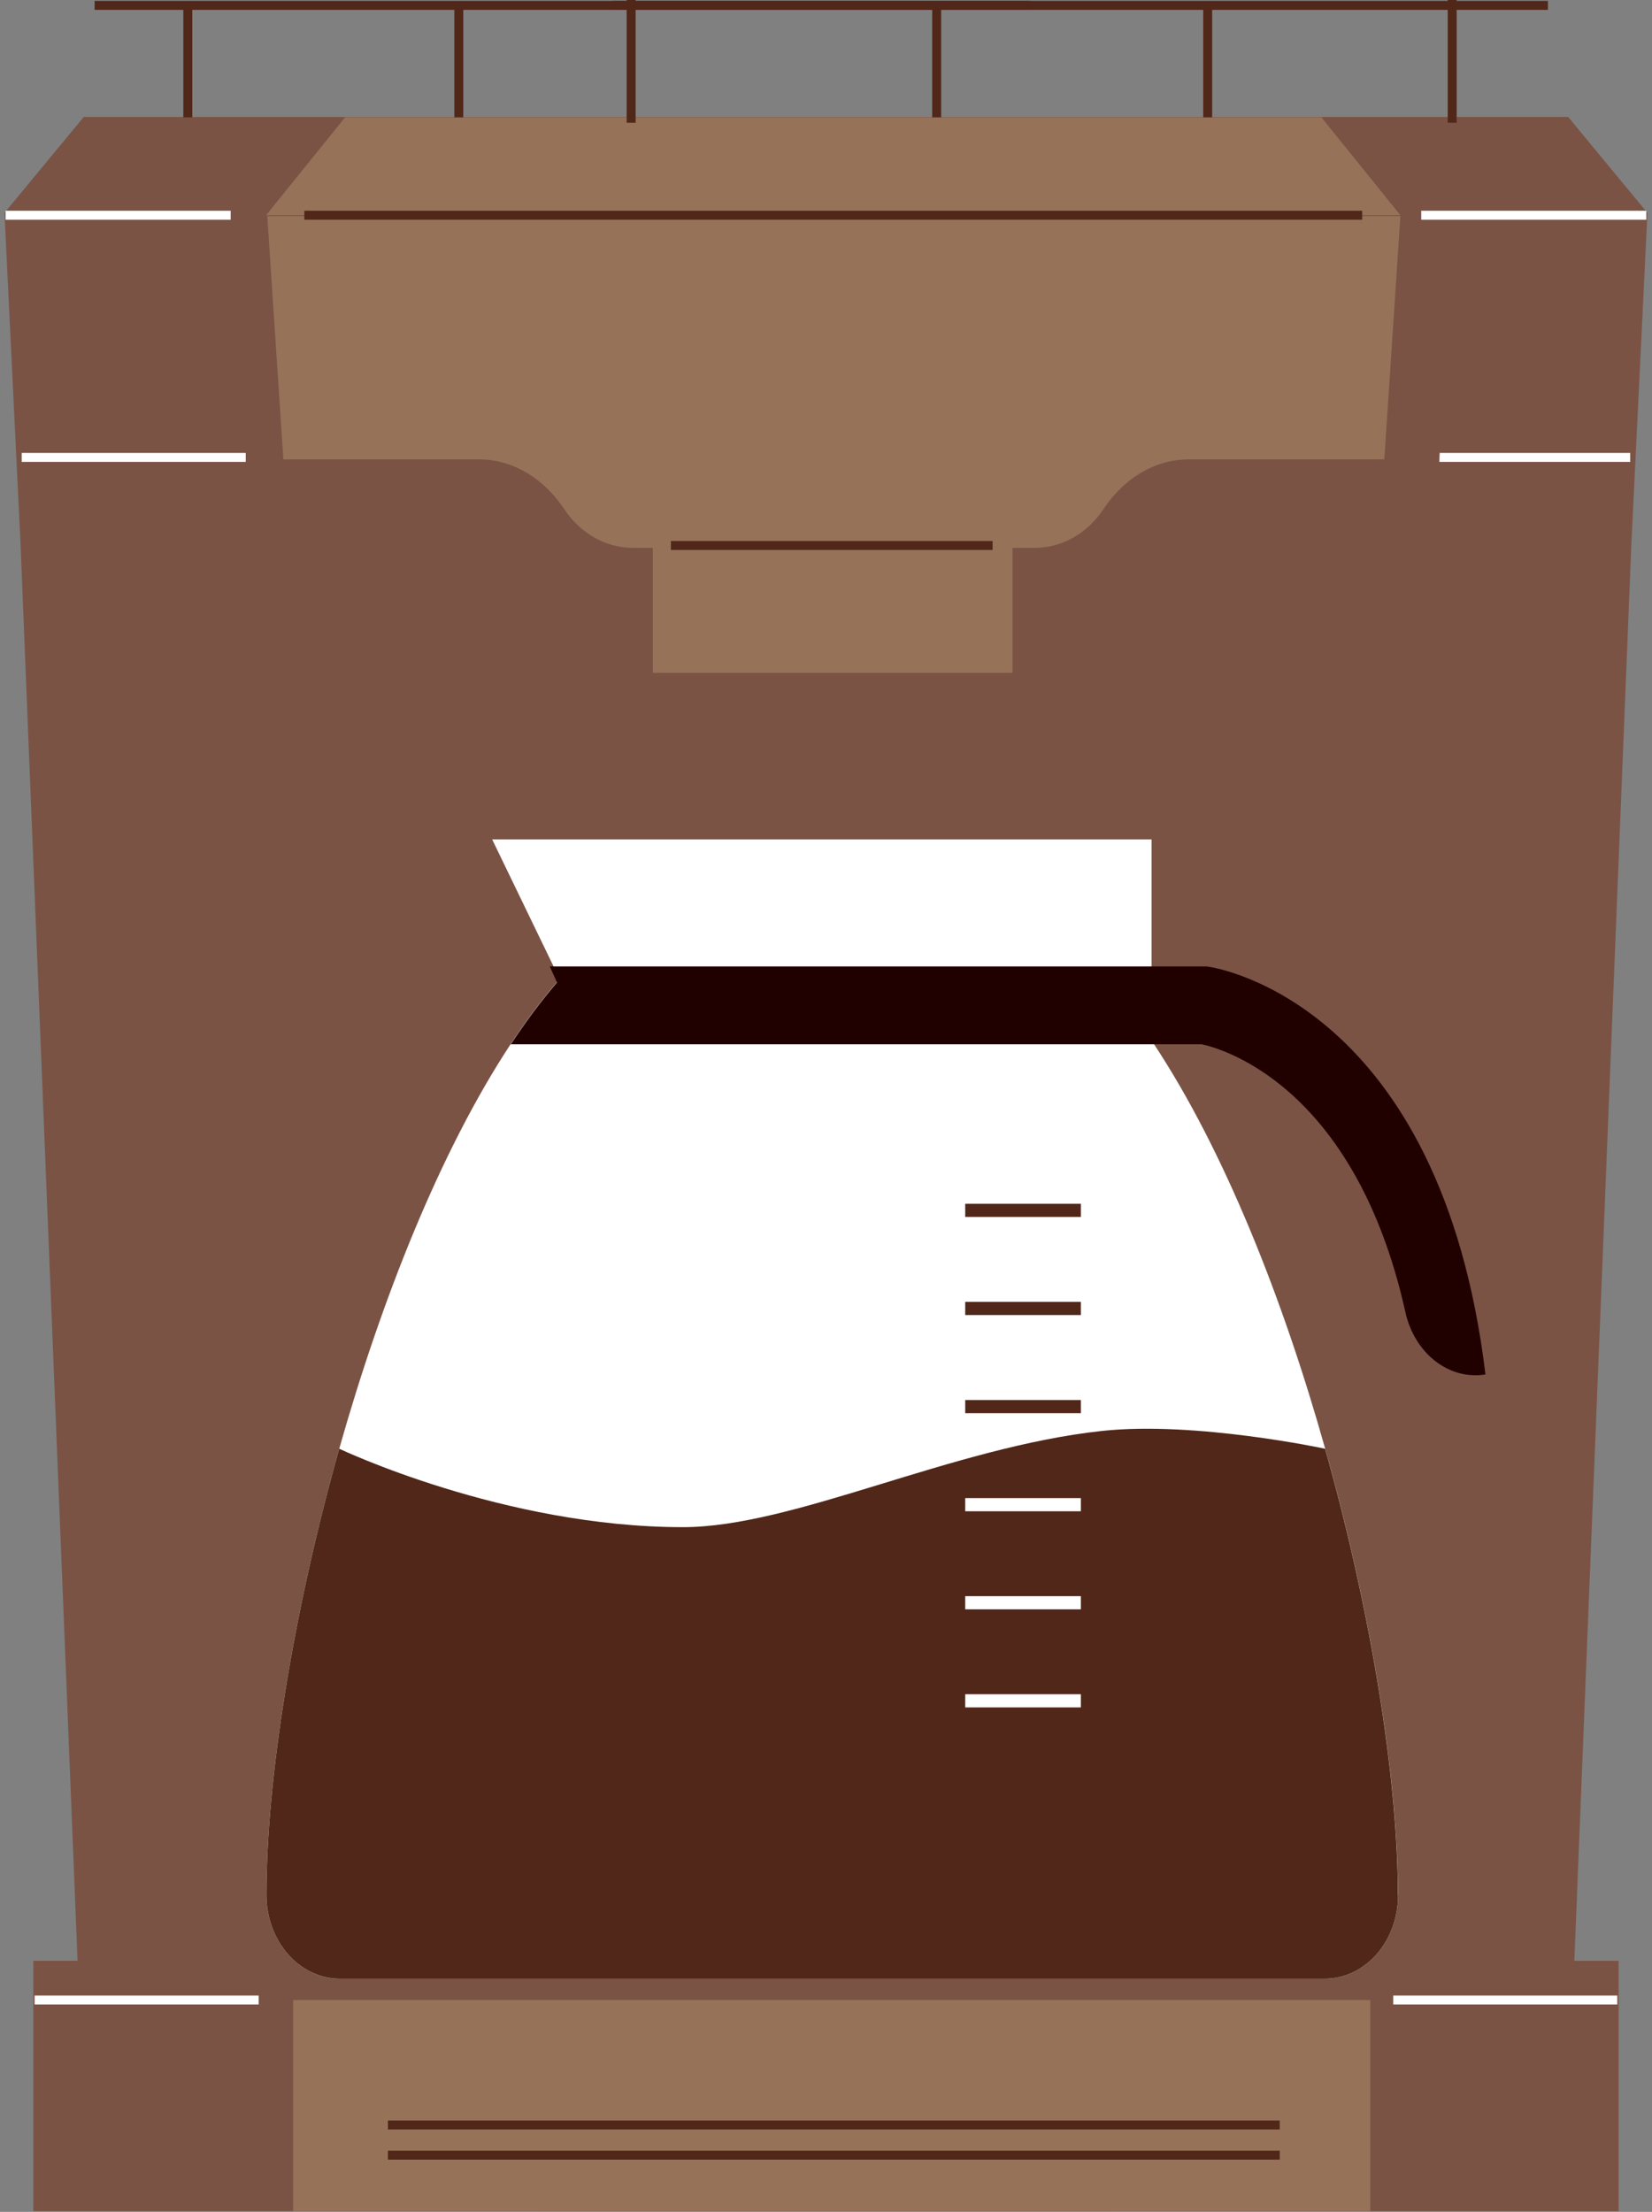 <svg width="248" height="332" viewBox="0 0 248 332" fill="none" xmlns="http://www.w3.org/2000/svg">
<rect x="0" y="0" width="248" height="332" fill="#808080" stroke="none"/>
<path d="M247.317 31.956L235.422 17.561H88.46L76.565 31.956L78.993 81.963L87.55 294.321H80.904V331.9H242.988V294.321H236.342L244.889 81.963L247.317 31.956Z" fill="#7A5345"/>
<path d="M209.156 300.207H242.789" stroke="white" stroke-width="1.345" stroke-miterlimit="10"/>
<path d="M211.097 68.657H244.73" stroke="white" stroke-width="1.345" stroke-miterlimit="10"/>
<path d="M213.357 32.307H247.15" stroke="white" stroke-width="1.345" stroke-miterlimit="10"/>
<path d="M0.67 31.956L12.566 17.561H159.527L171.422 31.956L168.994 81.963L160.437 294.321H167.083V331.9H4.999V294.321H11.645L3.098 81.963L0.67 31.956Z" fill="#7A5345"/>
<path d="M38.831 300.207H5.198" stroke="white" stroke-width="1.345" stroke-miterlimit="10"/>
<path d="M36.89 68.657H3.257" stroke="white" stroke-width="1.345" stroke-miterlimit="10"/>
<path d="M34.63 32.307H0.837" stroke="white" stroke-width="1.345" stroke-miterlimit="10"/>
<path d="M216.267 64.129L207.736 300.207H59.23L50.689 64.129H216.267Z" fill="#7A5345"/>
<path d="M39.946 32.306H210.229L198.367 17.611H51.808L39.946 32.306Z" fill="#967259"/>
<path d="M232.375 0.81H91.97" stroke="#502719" stroke-width="1.345" stroke-miterlimit="10"/>
<path d="M181.299 0.81V17.612" stroke="#502719" stroke-width="1.345" stroke-miterlimit="10"/>
<path d="M68.876 0.81V17.612" stroke="#502719" stroke-width="1.345" stroke-miterlimit="10"/>
<path d="M218.005 0V18.421" stroke="#502719" stroke-width="1.345" stroke-miterlimit="10"/>
<path d="M94.749 0V18.421" stroke="#502719" stroke-width="1.345" stroke-miterlimit="10"/>
<path d="M154.608 0.81H14.203" stroke="#502719" stroke-width="1.345" stroke-miterlimit="10"/>
<path d="M140.617 0.81V17.612" stroke="#502719" stroke-width="1.345" stroke-miterlimit="10"/>
<path d="M28.194 0.81V17.612" stroke="#502719" stroke-width="1.345" stroke-miterlimit="10"/>
<path d="M40.134 32.437H210.229L207.811 68.949H178.469C173.351 68.949 168.685 71.841 165.653 76.414C163.315 79.948 159.546 82.24 155.284 82.24H95.069C90.807 82.24 87.039 79.948 84.701 76.414C81.668 71.841 77.013 68.949 71.884 68.949H42.542L40.124 32.437H40.134Z" fill="#967259"/>
<path d="M98 82H152V101H98V82Z" fill="#967259"/>
<path d="M204.49 32.307H45.685" stroke="#502719" stroke-width="1.345" stroke-miterlimit="10"/>
<path d="M149.01 81.879H100.713" stroke="#502719" stroke-width="1.345" stroke-miterlimit="10"/>
<path d="M44.005 300.207H205.702V331.9H44.005V300.207Z" fill="#967259"/>
<path d="M192.119 318.964H58.234" stroke="#502719" stroke-width="1.345" stroke-miterlimit="10"/>
<path d="M192.119 323.491H58.234" stroke="#502719" stroke-width="1.345" stroke-miterlimit="10"/>
<path d="M209.878 284.444C209.878 291.395 204.967 297 198.877 297H51.017C47.986 297 45.225 295.603 43.224 293.32C41.239 291.037 40 287.902 40 284.427C40 267.117 43.971 242.141 50.927 217.455C57.286 194.983 66.109 172.733 76.663 156.718C78.902 153.327 81.216 150.21 83.604 147.433L83.888 148.08H166.692V147.927C168.931 150.567 171.126 153.515 173.231 156.718C183.785 172.681 192.607 194.932 198.936 217.455C205.908 242.141 209.864 267.117 209.864 284.427L209.878 284.444Z" fill="white"/>
<path d="M172.872 126V148.097H84.559L84.246 147.467L83.097 145.047L73.886 126H172.872Z" fill="white"/>
<path d="M222.985 206.312C217.477 207.181 212.357 203.126 210.983 196.976C203.34 162.578 182.934 157.28 180.426 156.752H76.678C78.917 153.361 81.231 150.244 83.619 147.467L82.529 145.064H181.157L181.486 145.116C182.904 145.32 216.312 150.874 223 206.329L222.985 206.312Z" fill="#210000"/>
<path d="M209.878 284.444C209.878 291.395 204.967 297 198.877 297H51.017C47.986 297 45.225 295.603 43.224 293.32C41.239 291.037 40 287.902 40 284.427C40 267.117 43.971 242.141 50.927 217.454C50.927 217.454 75.618 229.227 102.518 229.227C119.162 229.227 142.748 217.233 165.468 214.78C179.456 213.28 198.921 217.454 198.921 217.454C205.893 242.141 209.849 267.117 209.849 284.427L209.878 284.444Z" fill="#502719"/>
<path d="M144.898 181.677H162.259" stroke="#502719" stroke-width="1.976" stroke-miterlimit="10"/>
<path d="M144.898 196.397H162.259" stroke="#502719" stroke-width="1.976" stroke-miterlimit="10"/>
<path d="M144.898 211.133H162.259" stroke="#502719" stroke-width="1.976" stroke-miterlimit="10"/>
<path d="M144.898 225.854H162.259" stroke="white" stroke-width="1.976" stroke-miterlimit="10"/>
<path d="M144.898 240.573H162.259" stroke="white" stroke-width="1.976" stroke-miterlimit="10"/>
<path d="M144.898 255.293H162.259" stroke="white" stroke-width="1.976" stroke-miterlimit="10"/>
</svg>
